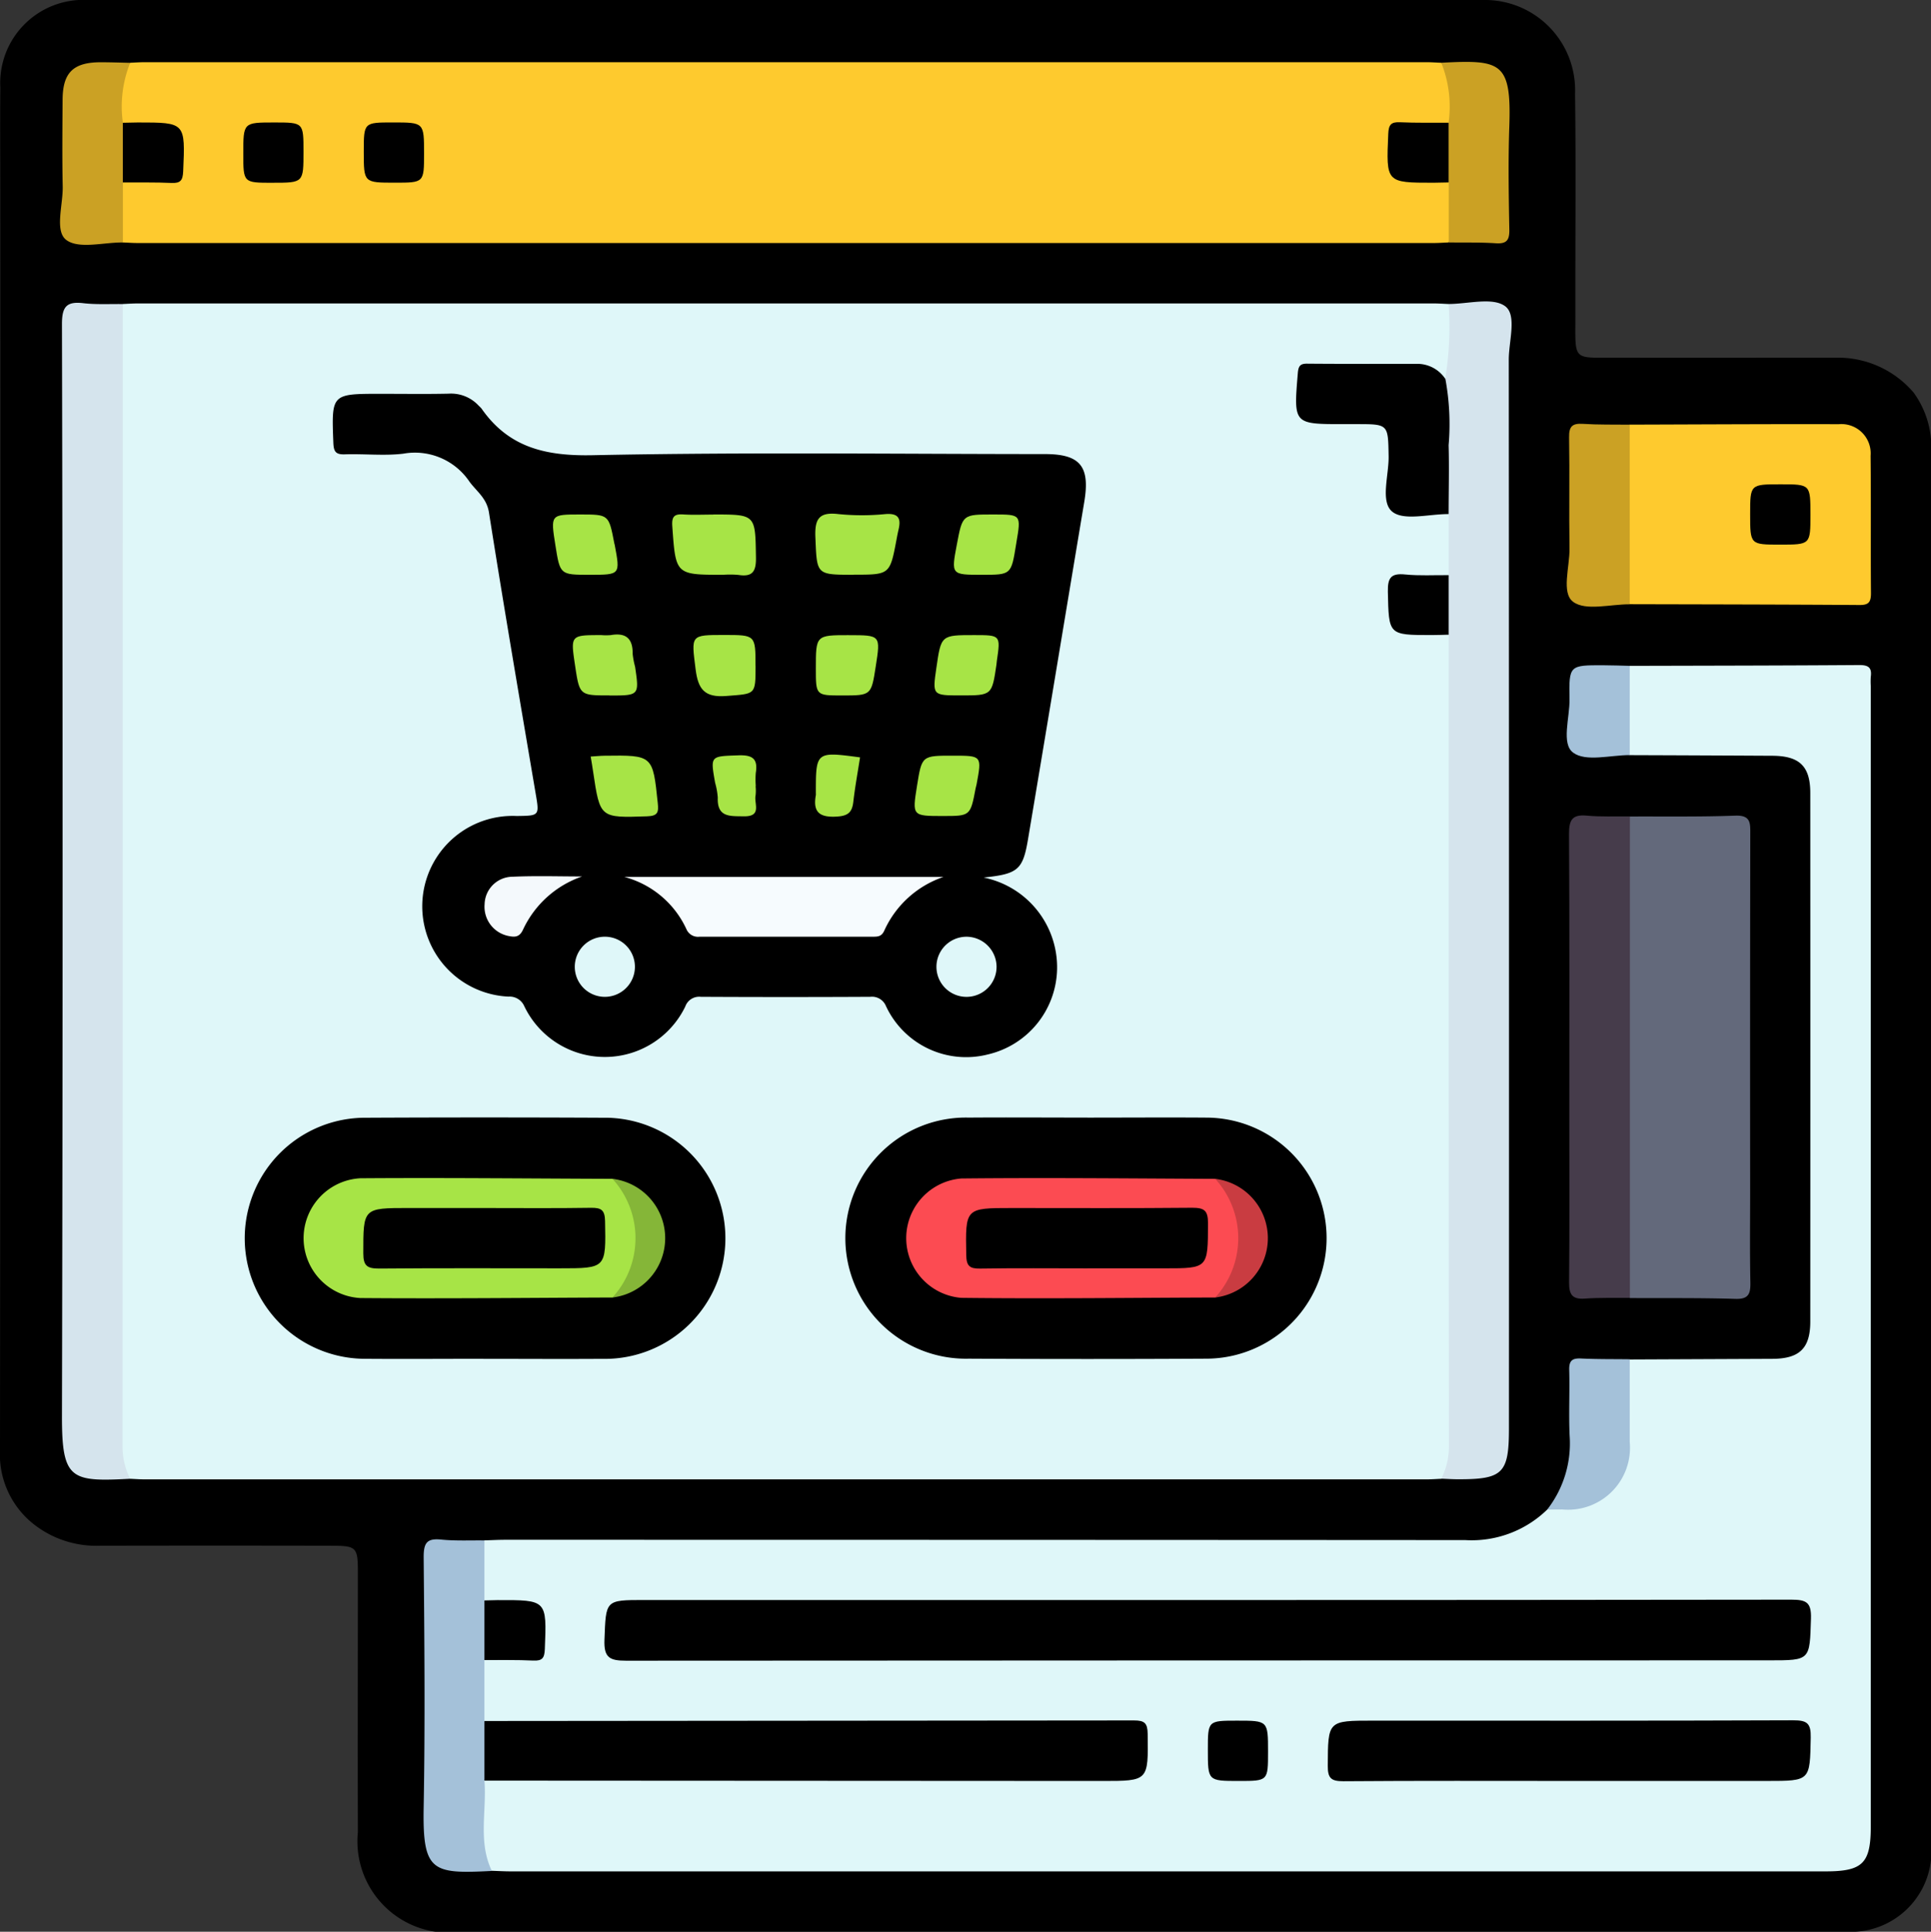 <svg id="Grupo_138077" data-name="Grupo 138077" xmlns="http://www.w3.org/2000/svg" xmlns:xlink="http://www.w3.org/1999/xlink" width="79.444" height="79.465" viewBox="0 0 79.444 79.465">
  <rect x="0" y="0" width="79.444" height="79.465" fill="#333333" stroke="none"/>
  <defs>
    <clipPath id="clip-path">
      <rect id="Rectángulo_88257" data-name="Rectángulo 88257" width="79.444" height="79.465" fill="none"/>
    </clipPath>
  </defs>
  <g id="Grupo_138078" data-name="Grupo 138078" clip-path="url(#clip-path)">
    <path id="Trazado_208566" data-name="Trazado 208566" d="M76.344,79.465H17.91a3.761,3.761,0,0,1-3.187-4.091c-.01-3.565,0-7.13,0-10.695,0-1.037-.054-1.091-1.1-1.093q-4.764-.01-9.528,0a4.16,4.16,0,0,1-2.673-.858A3.657,3.657,0,0,1,0,59.626Q.024,33.742.011,7.857C.011,6.437,0,5.016.013,3.6A3.421,3.421,0,0,1,3.622,0q28.7-.007,57.4,0A3.711,3.711,0,0,1,64.8,3.863c.041,3.048.006,6.1.013,9.144,0,1.885-.13,1.7,1.72,1.707,3,.009,5.991,0,8.986,0A4.09,4.09,0,0,1,78.73,16.15a3.815,3.815,0,0,1,.714,1.913V76.519a3.319,3.319,0,0,1-3.1,2.946" transform="translate(0 0)"/>
    <path id="Trazado_208567" data-name="Trazado 208567" d="M77.557,108.543c-.206.008-.412.024-.618.024q-26.351,0-52.7,0c-.206,0-.412-.016-.617-.024a1.016,1.016,0,0,1-.521-.893,7.913,7.913,0,0,1-.041-1.161q0-22.393.005-44.785c0-.5-.129-1.042.25-1.488.206-.009.412-.024.618-.024q26.658,0,53.316,0c.206,0,.412.016.618.024a3.705,3.705,0,0,1-.083,3.115c-1.727-.763-3.549-.314-5.328-.4a.48.48,0,0,0-.538.522c-.012.258,0,.515-.01.773-.015.494.235.693.709.693.593,0,1.185-.006,1.777.005,1.066.021,1.211.163,1.229,1.205.011.618.006,1.237,0,1.855,0,.452.2.637.653.66.554.029,1.141-.142,1.651.225a3.97,3.97,0,0,1,.027,2.454c-.456.414-1.021.229-1.542.264-.735.049-.791.1-.794.976,0,.935.055,1,.806,1.047.52.036,1.087-.155,1.539.278a2.364,2.364,0,0,1,.153,1.141q0,15.888-.005,31.775c0,.624.131,1.323-.556,1.743" transform="translate(-18.264 -47.71)" fill="#dff7f9"/>
    <path id="Trazado_208568" data-name="Trazado 208568" d="M142.151,131.973c3.151-.008,6.3-.011,9.452-.033.38,0,.515.116.466.482a2.937,2.937,0,0,0,0,.387v46.9c0,1.525-.331,1.855-1.863,1.855H96.112c-.258,0-.515-.016-.773-.024a.574.574,0,0,1-.365-.376,5.674,5.674,0,0,1,.072-3.395,2.59,2.59,0,0,1,1.365-.173q11.972-.007,23.944,0c.207,0,.413,0,.62,0a1.076,1.076,0,0,0,1.02-1.655.537.537,0,0,0-.5-.3,7.934,7.934,0,0,0-.929-.023q-12.088,0-24.176,0a2.458,2.458,0,0,1-1.362-.185,3.568,3.568,0,0,1-.1-2.5c.427-.418.971-.25,1.471-.276.83-.042.881-.09.874-1.066-.006-.881-.057-.924-.9-.959-.479-.02-.99.116-1.418-.234a3.224,3.224,0,0,1,.076-2.45c.283-.008.567-.024.85-.024q19.751,0,39.5.012a4.453,4.453,0,0,0,3.368-1.248,1.571,1.571,0,0,1,.882-.234,2.331,2.331,0,0,0,2.284-2.438c.023-.852,0-1.7.009-2.557a1.253,1.253,0,0,1,.223-.953q2.938-.013,5.876-.026c1.115-.006,1.557-.434,1.557-1.534q.005-10.871,0-21.742c0-1.1-.44-1.526-1.557-1.532q-2.938-.016-5.876-.026a1.018,1.018,0,0,1-.24-.868c.082-.934-.25-1.9.24-2.8" transform="translate(-75.102 -104.582)" fill="#dff7f9"/>
    <path id="Trazado_208569" data-name="Trazado 208569" d="M23.6,12.357c.206-.009.412-.024.617-.024q26.353,0,52.707,0c.206,0,.412.016.617.024.8.734.591,1.608.347,2.487a2.512,2.512,0,0,1-1.507.19c-.549,0-.836.189-.781.768.007.077,0,.155,0,.232,0,.97.04,1,.986,1.032.454.014.938-.106,1.338.237a3.249,3.249,0,0,1-.078,2.445c-.206.009-.412.024-.618.024q-26.658,0-53.316,0c-.206,0-.412-.016-.618-.024a3.3,3.3,0,0,1-.089-2.427c.464-.407,1.032-.219,1.557-.256.726-.052.776-.1.778-1s-.05-.975-.757-1.019a3.024,3.024,0,0,1-1.514-.186,2.219,2.219,0,0,1,.331-2.5" transform="translate(-18.247 -9.775)" fill="#feca2e"/>
    <path id="Trazado_208570" data-name="Trazado 208570" d="M285.957,108.239a2.887,2.887,0,0,0,.316-1.337q-.012-16.693-.01-33.387a2.919,2.919,0,0,1,0-2.449V68.554a.981.981,0,0,1-.229-.718c-.02-1.494-.006-2.989-.011-4.483a.651.651,0,0,1,.1-.366,13.365,13.365,0,0,0,.137-3.075c.8,0,1.808-.289,2.326.091.494.362.149,1.442.15,2.2q.014,21.987.007,43.975c0,1.838-.249,2.086-2.1,2.081-.232,0-.463-.016-.694-.024" transform="translate(-226.663 -47.407)" fill="#d5e4ed"/>
    <path id="Trazado_208571" data-name="Trazado 208571" d="M14.791,60.116q0,23.5-.008,46.99a2.915,2.915,0,0,0,.315,1.336c-2.444.127-2.813.047-2.807-2.6q.053-22.452,0-44.9c0-.713.185-.941.879-.86.535.062,1.081.028,1.622.036" transform="translate(-9.742 -47.61)" fill="#d5e4ed"/>
    <path id="Trazado_208572" data-name="Trazado 208572" d="M322.378,161.851c1.445-.007,2.891.018,4.335-.036.643-.024.619.31.618.759q-.012,7.32-.005,14.64c0,1.265-.017,2.531.009,3.8.009.469-.072.7-.622.679-1.444-.044-2.89-.027-4.335-.034a1.307,1.307,0,0,1-.261-1.017q-.009-8.885,0-17.77a1.308,1.308,0,0,1,.261-1.017" transform="translate(-255.322 -128.262)" fill="#63697b"/>
    <path id="Trazado_208573" data-name="Trazado 208573" d="M322.376,84.166c2.866-.008,5.731-.026,8.6-.018a1.205,1.205,0,0,1,1.312,1.3c.02,1.886,0,3.772.015,5.657,0,.368-.1.484-.475.481-3.149-.022-6.3-.025-9.449-.033a1.219,1.219,0,0,1-.248-.946q-.014-2.75,0-5.5a1.219,1.219,0,0,1,.248-.946" transform="translate(-255.329 -66.698)" fill="#feca2e"/>
    <path id="Trazado_208574" data-name="Trazado 208574" d="M313.823,161.843v19.8c-.619.007-1.241-.014-1.858.03-.528.038-.648-.182-.644-.671.021-2.3.009-4.6.009-6.9,0-3.849.011-7.7-.012-11.546,0-.559.119-.807.724-.751.589.055,1.186.025,1.78.032" transform="translate(-246.766 -128.253)" fill="#463c4b"/>
    <path id="Trazado_208575" data-name="Trazado 208575" d="M86.547,315.3c.1,1.237-.273,2.512.306,3.71-2.457.128-2.854.04-2.806-2.605.062-3.436.031-6.874,0-10.311,0-.581.136-.774.72-.715s1.186.028,1.779.036q0,1.235,0,2.469a2.925,2.925,0,0,1,0,2.453v2.508a2.925,2.925,0,0,1,0,2.453" transform="translate(-66.617 -242.046)" fill="#a4c1d9"/>
    <path id="Trazado_208576" data-name="Trazado 208576" d="M313.459,84.1v7.391c-.8-.005-1.806.282-2.324-.1-.5-.365-.14-1.442-.152-2.2-.025-1.521.009-3.044-.017-4.565-.008-.442.121-.586.562-.558.642.041,1.287.026,1.931.034" transform="translate(-246.411 -66.632)" fill="#cba124"/>
    <path id="Trazado_208577" data-name="Trazado 208577" d="M286.27,14.787a4.844,4.844,0,0,0-.3-2.469c2.453-.127,2.889-.041,2.8,2.605-.05,1.418-.026,2.84,0,4.26.008.439-.114.59-.559.561-.643-.042-1.289-.026-1.934-.034q0-1.234,0-2.468a2.959,2.959,0,0,1,0-2.455" transform="translate(-226.674 -9.737)" fill="#cba124"/>
    <path id="Trazado_208578" data-name="Trazado 208578" d="M14.767,12.363a4.815,4.815,0,0,0-.3,2.468,2.96,2.96,0,0,1,0,2.455q0,1.234,0,2.468c-.8-.006-1.809.281-2.325-.1-.493-.366-.134-1.444-.151-2.207-.026-1.188-.012-2.376-.005-3.564.006-1.112.434-1.535,1.55-1.542.412,0,.825.015,1.237.024" transform="translate(-9.411 -9.78)" fill="#cba124"/>
    <path id="Trazado_208579" data-name="Trazado 208579" d="M310.365,269.566q0,1.7,0,3.4a2.547,2.547,0,0,1-2.776,2.773l-.619.005a4.429,4.429,0,0,0,.923-3.032c-.042-.9.008-1.806-.017-2.709-.01-.378.115-.491.482-.474.669.032,1.34.023,2.01.032" transform="translate(-243.316 -213.645)" fill="#a4c1d9"/>
    <path id="Trazado_208580" data-name="Trazado 208580" d="M313.46,132.007v3.671c-.8,0-1.807.286-2.326-.1-.5-.364-.138-1.442-.151-2.2-.026-1.4-.007-1.4,1.4-1.395.361,0,.721.016,1.082.024" transform="translate(-246.411 -104.616)" fill="#a4c1d9"/>
    <path id="Trazado_208581" data-name="Trazado 208581" d="M92.818,98.014a3.767,3.767,0,0,1,3.011,3.764,3.682,3.682,0,0,1-2.852,3.511,3.638,3.638,0,0,1-4.188-1.99.62.62,0,0,0-.647-.382q-3.487.018-6.973,0a.607.607,0,0,0-.637.4,3.675,3.675,0,0,1-6.626-.019.658.658,0,0,0-.647-.389A3.718,3.718,0,0,1,73.6,95.48c.947-.012.932-.009.771-.958-.651-3.84-1.309-7.679-1.915-11.527-.093-.591-.5-.861-.8-1.265a2.705,2.705,0,0,0-2.726-1.155c-.789.095-1.6,0-2.4.027-.374.013-.463-.106-.477-.475-.076-2.015-.088-2.015,1.951-2.015.93,0,1.86.014,2.789-.006a1.549,1.549,0,0,1,1.245.5,1.158,1.158,0,0,1,.109.11c1.124,1.614,2.653,1.962,4.584,1.922,6.2-.129,12.4-.049,18.594-.047,1.46,0,1.867.506,1.622,1.97-.775,4.63-1.538,9.263-2.317,13.892-.21,1.244-.419,1.411-1.814,1.557" transform="translate(-52.339 -61.912)"/>
    <path id="Trazado_208582" data-name="Trazado 208582" d="M177.8,221.7c1.626,0,3.253-.012,4.879,0a4.958,4.958,0,1,1,0,9.916q-4.879.027-9.759,0a4.96,4.96,0,1,1,0-9.917c1.626-.012,3.253,0,4.879,0" transform="translate(-133.059 -175.725)"/>
    <path id="Trazado_208583" data-name="Trazado 208583" d="M58.145,231.606c-1.626,0-3.253.013-4.879,0a4.958,4.958,0,1,1,.038-9.916q4.879-.024,9.759,0a4.96,4.96,0,1,1-.038,9.918c-1.626.011-3.253,0-4.879,0" transform="translate(-38.258 -175.71)"/>
    <path id="Trazado_208584" data-name="Trazado 208584" d="M263.311,72.753a10.208,10.208,0,0,1,.134,2.734c.026.944,0,1.889,0,2.833-.8-.007-1.841.289-2.319-.1-.5-.409-.135-1.5-.149-2.285-.023-1.316-.006-1.316-1.326-1.316h-.542c-2.05,0-2.041,0-1.868-2.094.024-.3.1-.4.4-.393,1.523.013,3.045.007,4.568.008a1.385,1.385,0,0,1,1.1.617" transform="translate(-203.847 -57.172)"/>
    <path id="Trazado_208585" data-name="Trazado 208585" d="M277.908,113.962v2.449c-.232.005-.464.015-.7.015-1.788,0-1.76,0-1.8-1.781-.011-.577.128-.77.713-.711s1.184.022,1.777.028" transform="translate(-218.309 -90.302)"/>
    <path id="Trazado_208586" data-name="Trazado 208586" d="M144.8,317.375q11.971,0,23.941-.015c.62,0,.831.108.81.78-.053,1.715-.015,1.716-1.718,1.716q-23.516,0-47.031.014c-.673,0-.917-.122-.889-.858.063-1.636.019-1.638,1.642-1.638Z" transform="translate(-95.045 -251.555)"/>
    <path id="Trazado_208587" data-name="Trazado 208587" d="M96.119,343.793V341.34q13.363-.007,26.727-.023c.434,0,.554.112.56.552.025,1.938.041,1.939-1.877,1.938l-25.41-.014" transform="translate(-76.189 -270.544)"/>
    <path id="Trazado_208588" data-name="Trazado 208588" d="M273.4,343.786c-3.1,0-6.2-.012-9.295.012-.5,0-.642-.121-.639-.632.01-1.861-.011-1.861,1.877-1.861,5.758,0,11.516.009,17.273-.014.573,0,.731.126.719.712-.035,1.783-.007,1.783-1.8,1.783Z" transform="translate(-208.839 -270.524)"/>
    <path id="Trazado_208589" data-name="Trazado 208589" d="M242.1,342.642c0,1.2,0,1.2-1.2,1.2-1.276,0-1.276,0-1.276-1.281,0-1.2,0-1.2,1.2-1.2,1.276,0,1.276,0,1.276,1.281" transform="translate(-189.931 -270.579)"/>
    <path id="Trazado_208590" data-name="Trazado 208590" d="M96.119,319.9v-2.453c.18,0,.36-.013.54-.013,2.037-.006,2.025-.006,1.945,2.013-.015.367-.1.492-.477.474-.668-.032-1.339-.017-2.008-.021" transform="translate(-76.189 -251.611)"/>
    <path id="Trazado_208591" data-name="Trazado 208591" d="M277.819,24.276v2.455c-.205,0-.411.012-.616.012-1.965,0-1.953,0-1.866-2.012.016-.366.107-.493.479-.476.667.03,1.336.016,2,.02" transform="translate(-218.222 -19.226)"/>
    <path id="Trazado_208592" data-name="Trazado 208592" d="M74.655,25.573c0,1.2,0,1.2-1.2,1.2-1.28,0-1.28,0-1.28-1.278,0-1.2,0-1.2,1.2-1.2,1.28,0,1.28,0,1.28,1.277" transform="translate(-57.209 -19.258)"/>
    <path id="Trazado_208593" data-name="Trazado 208593" d="M49.459,26.777c-1.2,0-1.2,0-1.2-1.2,0-1.281,0-1.281,1.277-1.281,1.2,0,1.2,0,1.2,1.2,0,1.28,0,1.28-1.277,1.28" transform="translate(-38.25 -19.258)"/>
    <path id="Trazado_208594" data-name="Trazado 208594" d="M24.373,26.764V24.309c.205,0,.411-.012.616-.012,1.965,0,1.953,0,1.866,2.012-.016.366-.107.493-.479.476-.667-.03-1.336-.016-2-.02" transform="translate(-19.319 -19.259)"/>
    <path id="Trazado_208595" data-name="Trazado 208595" d="M348.507,96.084c1.229,0,1.229,0,1.229,1.252,0,1.229,0,1.229-1.251,1.229-1.229,0-1.229,0-1.229-1.252,0-1.229,0-1.229,1.251-1.229" transform="translate(-275.252 -76.161)"/>
    <path id="Trazado_208596" data-name="Trazado 208596" d="M123.828,173.97h13.143a4.128,4.128,0,0,0-2.434,2.2c-.113.26-.276.26-.483.26q-3.56,0-7.119,0a.515.515,0,0,1-.538-.3,3.917,3.917,0,0,0-2.569-2.161" transform="translate(-98.152 -137.897)" fill="#f6fbfe"/>
    <path id="Trazado_208597" data-name="Trazado 208597" d="M135.079,102.034c1.751,0,1.724,0,1.752,1.77.009.579-.142.808-.724.716a3.986,3.986,0,0,0-.618-.005c-1.97,0-1.959,0-2.1-2-.026-.386.073-.507.449-.483.411.026.825.006,1.237.006" transform="translate(-105.73 -80.87)" fill="#a7e446"/>
    <path id="Trazado_208598" data-name="Trazado 208598" d="M163.347,104.422c-1.561,0-1.514,0-1.58-1.542-.033-.77.161-1.048.952-.954a9.784,9.784,0,0,0,1.925,0c.567-.046.653.2.54.66-.03.125-.053.251-.077.378-.274,1.455-.274,1.455-1.76,1.455" transform="translate(-128.221 -80.778)" fill="#a7e446"/>
    <path id="Trazado_208599" data-name="Trazado 208599" d="M163.24,126c1.3,0,1.3,0,1.1,1.28-.185,1.2-.185,1.2-1.385,1.2-1.08,0-1.08,0-1.08-1.112,0-1.369,0-1.369,1.365-1.369" transform="translate(-128.31 -99.871)" fill="#a7e446"/>
    <path id="Trazado_208600" data-name="Trazado 208600" d="M140.155,127.27c0,1.206-.006,1.134-1.2,1.23-.9.073-1.164-.275-1.267-1.1-.177-1.414-.223-1.409,1.18-1.409,1.285,0,1.285,0,1.285,1.275" transform="translate(-109.07 -99.87)" fill="#a7e446"/>
    <path id="Trazado_208601" data-name="Trazado 208601" d="M186.507,128.477c-1.171,0-1.171,0-1.007-1.136.194-1.345.194-1.345,1.549-1.345,1.094,0,1.094,0,.939,1.059-.007.051-.009.1-.016.153-.187,1.269-.187,1.269-1.465,1.269" transform="translate(-146.976 -99.87)" fill="#a7e446"/>
    <path id="Trazado_208602" data-name="Trazado 208602" d="M115.165,128.37c-1.226,0-1.226,0-1.413-1.258-.182-1.223-.182-1.223,1.086-1.223a2.266,2.266,0,0,0,.387,0c.615-.108.91.133.9.767a3.327,3.327,0,0,0,.1.532c.174,1.185.173,1.186-1.051,1.186" transform="translate(-90.097 -99.763)" fill="#a7e446"/>
    <path id="Trazado_208603" data-name="Trazado 208603" d="M182.644,152.406c-1.265,0-1.265,0-1.066-1.246s.2-1.236,1.491-1.236c1.178,0,1.178,0,.959,1.181-.009.051-.027.1-.037.15-.218,1.151-.217,1.151-1.347,1.151" transform="translate(-143.85 -118.838)" fill="#a7e446"/>
    <path id="Trazado_208604" data-name="Trazado 208604" d="M190.425,104.547c-1.268,0-1.268,0-1.033-1.246s.234-1.235,1.514-1.235c1.133,0,1.133,0,.935,1.159,0,.025-.008.051-.012.076-.2,1.246-.2,1.246-1.4,1.246" transform="translate(-150.026 -80.902)" fill="#a7e446"/>
    <path id="Trazado_208605" data-name="Trazado 208605" d="M111.233,104.547c-1.219,0-1.219,0-1.411-1.219-.2-1.262-.2-1.262,1.021-1.262,1.175,0,1.175,0,1.4,1.168,0,.025.014.05.019.075.233,1.238.233,1.238-1.025,1.238" transform="translate(-86.973 -80.902)" fill="#a7e446"/>
    <path id="Trazado_208606" data-name="Trazado 208606" d="M117.214,149.945c.211-.013.387-.032.564-.034,1.995-.026,1.987-.024,2.192,1.948.039.374.009.531-.442.545-1.933.063-1.933.081-2.218-1.839-.029-.2-.061-.394-.1-.62" transform="translate(-92.909 -118.823)" fill="#a7e446"/>
    <path id="Trazado_208607" data-name="Trazado 208607" d="M100.136,173.835a4.177,4.177,0,0,0-2.43,2.182c-.154.34-.362.315-.613.265a1.226,1.226,0,0,1-.971-1.305,1.158,1.158,0,0,1,1.158-1.13c.95-.043,1.9-.011,2.857-.011" transform="translate(-76.185 -137.781)" fill="#f4f9fc"/>
    <path id="Trazado_208608" data-name="Trazado 208608" d="M115.286,188.31a1.237,1.237,0,1,1,1.241-1.212,1.238,1.238,0,0,1-1.241,1.212" transform="translate(-90.406 -147.303)" fill="#dff7f9"/>
    <path id="Trazado_208609" data-name="Trazado 208609" d="M188.281,187.048a1.237,1.237,0,1,1-1.244-1.208,1.244,1.244,0,0,1,1.244,1.208" transform="translate(-147.281 -147.306)" fill="#dff7f9"/>
    <path id="Trazado_208610" data-name="Trazado 208610" d="M163.575,149.813c-.095.61-.207,1.217-.277,1.829-.05.43-.213.58-.68.608-.71.043-.991-.181-.862-.884a.438.438,0,0,0,0-.077c0-1.717,0-1.717,1.819-1.475" transform="translate(-128.191 -118.658)" fill="#a7e446"/>
    <path id="Trazado_208611" data-name="Trazado 208611" d="M143.161,151.109a1.82,1.82,0,0,1,0,.385c-.073.33.279.874-.486.861-.571-.01-1.1.049-1.07-.77a2.976,2.976,0,0,0-.108-.606c-.2-1.127-.2-1.092.959-1.133.58-.021.807.143.713.723a3.42,3.42,0,0,0,0,.54" transform="translate(-112.075 -118.774)" fill="#a7e446"/>
    <path id="Trazado_208612" data-name="Trazado 208612" d="M192.535,238.637c-3.483.011-6.966.055-10.448.014a2.463,2.463,0,0,1,0-4.91c3.482-.037,6.966,0,10.448.015,1.5.684,1.489,4.21,0,4.881" transform="translate(-142.539 -185.262)" fill="#fc4b52"/>
    <path id="Trazado_208613" data-name="Trazado 208613" d="M241.117,238.753a3.618,3.618,0,0,0,0-4.881,2.458,2.458,0,0,1,0,4.881" transform="translate(-191.121 -185.378)" fill="#c93c41"/>
    <path id="Trazado_208614" data-name="Trazado 208614" d="M72.936,238.631c-3.457.012-6.914.05-10.371.022a2.467,2.467,0,0,1,0-4.927c3.457-.025,6.914.011,10.371.023,1.5.686,1.49,4.207,0,4.882" transform="translate(-47.739 -185.256)" fill="#a7e446"/>
    <path id="Trazado_208615" data-name="Trazado 208615" d="M121.518,238.752a3.618,3.618,0,0,0,0-4.882,2.458,2.458,0,0,1,0,4.882" transform="translate(-96.321 -185.377)" fill="#85b638"/>
    <path id="Trazado_208616" data-name="Trazado 208616" d="M196.661,242.1c-1.469,0-2.938-.015-4.406.009-.428.007-.56-.107-.568-.552-.034-1.939-.05-1.939,1.878-1.939,2.474,0,4.947.013,7.421-.011.494,0,.648.115.647.631-.006,1.861.016,1.861-1.8,1.861h-3.169" transform="translate(-151.934 -189.924)"/>
    <path id="Trazado_208617" data-name="Trazado 208617" d="M77.073,239.627c1.468,0,2.937.014,4.4-.009.42-.006.566.094.575.546.037,1.944.054,1.943-1.874,1.943-2.473,0-4.946-.012-7.418.01-.484,0-.655-.1-.654-.625,0-1.866-.018-1.866,1.876-1.866h3.091" transform="translate(-57.155 -189.933)"/>
  </g>
</svg>
